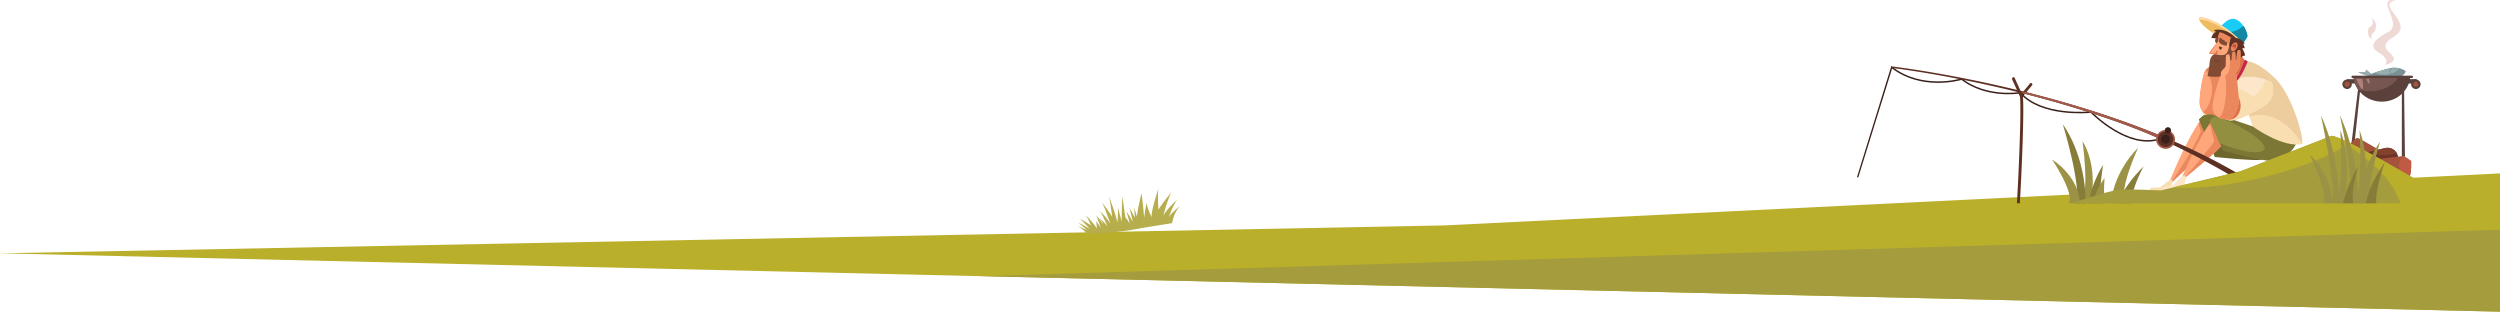 <svg xmlns="http://www.w3.org/2000/svg" xmlns:xlink="http://www.w3.org/1999/xlink" width="1389.342" height="173.203" viewBox="0 0 1389.342 173.203">
  <defs>
    <clipPath id="clip-path">
      <rect id="Прямоугольник_113" data-name="Прямоугольник 113" width="378.044" height="118.743" fill="none"/>
    </clipPath>
  </defs>
  <g id="fishermen-ilend" transform="translate(-50.657 -832.682)">
    <g id="Сгруппировать_2377" data-name="Сгруппировать 2377" transform="translate(5789.52 5209.621)">
      <path id="Контур_973" data-name="Контур 973" d="M1547.89,563.095,960.993,592,158.548,607.5,1547.89,639.93Z" transform="translate(-5897.41 -4843.666)" fill="#baaf2a"/>
      <path id="Контур_974" data-name="Контур 974" d="M1380.73,584.841l-844.3,25.825,844.3,19.727Z" transform="translate(-5730.25 -4834.129)" fill="#a49c3d"/>
    </g>
    <path id="Контур_1042" data-name="Контур 1042" d="M600.024,571.563c.577,2.282,1.559,13.786,1.559,13.786-.017-1.355,1.316-8.417,1.316-8.417.321,3.015,2.753,7.832,2.753,7.832-.221-3.658,3.868-15.854,3.868-15.854-.691,2.976-.016,11.858-.016,11.858.512-1.585,7.5-10.173,7.5-10.173-2,2.732-4.8,13.449-4.8,13.449,1.731-3.44,7.692-8.978,7.692-8.978-1.922,2.368-4.67,9.719-4.67,9.719,1.741-2.7,6.484-6.263,6.484-6.263-3.681,3.345-4.613,9.66-4.613,9.66l-20.435,3.253c.025-5.517,3.362-19.869,3.362-19.869" transform="translate(84.942 368.505)" fill="#b6ad4c"/>
    <path id="Контур_1043" data-name="Контур 1043" d="M579.6,590.953a38.934,38.934,0,0,0-4.976-4.277,38.583,38.583,0,0,1,6.478,3.562s-4.179-4.986-5.961-6.108c0,0,5.989,3.45,6.662,4.176a36.473,36.473,0,0,0-2.909-5.871s5.259,5.57,6.032,7.407a13.162,13.162,0,0,0-.383-4.195s2.469,3.343,2.791,4.016c0,0-2.267-5.81-2.5-7.007,0,0,2,2.5,3.865,5.074a13.01,13.01,0,0,0-2.516-3.794,23.394,23.394,0,0,1,4.714,4.8s-2.74-6.686-4.219-8.615c0,0,4.3,4.2,5.839,7.229,0,0-3.3-10.01-4.885-12.281,0,0,5.372,6.994,5.917,8.454,0,0-1.018-8.942-1.886-11.74,0,0,4.278,11.195,4.73,14.865a51.6,51.6,0,0,0,.342-8.351s1.883,6.705,2.089,8.05c0,0,.1-12.761.45-14,0,0,.791,6.124,1.677,11.47a15.678,15.678,0,0,1,2.414,3.569s-1.283-5.656-2.2-7.225a30.844,30.844,0,0,1,3.887,6.274s-1.374-6.852-2.2-8.312a62.965,62.965,0,0,1,3.3,5.82,48.467,48.467,0,0,0-.472-5.818,61.375,61.375,0,0,1,2.3,8.352,28.123,28.123,0,0,0,.21-4.595s1.119,3.829,1.283,4.708c0,0-.9-5.982-.932-6.835,0,0,1.605,5.606,2.568,9.474-8.839,2.326-19.9,3.215-31.725,3.615a13.494,13.494,0,0,0-4.931-4.254,28.059,28.059,0,0,1,5.141,2.356" transform="translate(75.179 369.766)" fill="#b6ad4c"/>
    <g id="Сгруппировать_177" data-name="Сгруппировать 177" transform="translate(1059 832.682)">
      <g id="Сгруппировать_176" data-name="Сгруппировать 176" transform="translate(0 0)" clip-path="url(#clip-path)">
        <path id="Контур_1540" data-name="Контур 1540" d="M207.278,45.13a.809.809,0,0,0,.76-.561l5.282-6.369a.85.85,0,0,0-.492-1.073.8.8,0,0,0-1.028.513l-5.284,6.369a.853.853,0,0,0,.492,1.074.81.81,0,0,0,.269.047" transform="translate(-92.25 9.062)" fill="#5e3024"/>
        <path id="Контур_1541" data-name="Контур 1541" d="M43.8,32.792l.412-1.5,2.744,2.4a87.266,87.266,0,0,1,9.949-3.041c5.832-1.431,9.262,1.5,9.262,1.5s0,1.5-2.949,3.291L46,35.081a50.239,50.239,0,0,1-6.243-2.361Z" transform="translate(262.407 7.393)" fill="#7a9196"/>
        <path id="Контур_1542" data-name="Контур 1542" d="M48.2,34.061A12.357,12.357,0,0,1,42.9,32.95c1.762-.6,4.543-1.482,7.9-2.306a12.316,12.316,0,0,1,5.353-.178c-.791,2.056-4.044,3.595-7.943,3.595" transform="translate(268.521 7.393)" fill="#97adaf"/>
        <path id="Контур_1543" data-name="Контур 1543" d="M44.03,32.232a2.352,2.352,0,0,1,1.463-1.879c.3-.037.6-.065.886-.08-1.127.519-1.835,1.251-1.835,2.066,0,1.125,1.345,2.094,3.29,2.556-2.22-.4-3.8-1.441-3.8-2.663" transform="translate(275.42 7.398)" fill="#7a9196"/>
        <path id="Контур_1544" data-name="Контур 1544" d="M59.765,31.085l2.6,2.273c-.1.409-.618.693-1.589.783a9.429,9.429,0,0,1-1.522,0c-2.01-.737-3.952-1.62-3.952-1.62l4.048.072Z" transform="translate(246.856 7.597)" fill="#97adaf"/>
        <path id="Контур_1545" data-name="Контур 1545" d="M43.945,30.948c-.007-.133.309-.261.706-.285s.725.063.733.2-.309.26-.706.285-.725-.063-.733-.2" transform="translate(277.977 7.493)" fill="#7a9196"/>
        <rect id="Прямоугольник_111" data-name="Прямоугольник 111" width="7.342" height="2.433" transform="translate(327.341 43.99)" fill="#5b413b"/>
        <rect id="Прямоугольник_112" data-name="Прямоугольник 112" width="7.342" height="2.433" transform="translate(295.918 43.99)" fill="#5b413b"/>
        <path id="Контур_1546" data-name="Контур 1546" d="M55.193,19.692c-2.719-1.375-2.633-5.984-1.03-6.73,2.927-1.36,1.018-4.775,1.018-4.775a4.364,4.364,0,0,1,2.251,3.183c.373,2.316-.553,4.388-1.593,5.036-1.284.8-.646,3.285-.646,3.285" transform="translate(254.531 2.001)" fill="#efd9d5"/>
        <path id="Контур_1547" data-name="Контур 1547" d="M48.605,36.142c6.175-1.717,5.866-3.971,2.058-7.3s-1.558-5.856,2.867-8.539c5.927-3.594,3.926-7.668-.706-13.678S53.854.4,54.471.4c-2.779-.752-4.425-.645-4.63,2.038s6.483,12.129.823,15.134S38.006,25.087,44.8,29.059s3.808,7.083,3.808,7.083" transform="translate(268.582 0.001)" fill="#efd9d5"/>
        <path id="Контур_1548" data-name="Контур 1548" d="M63.8,38.093a2.632,2.632,0,1,1,2.629,2.743A2.688,2.688,0,0,1,63.8,38.093" transform="translate(229.595 8.639)" fill="#5b413b"/>
        <path id="Контур_1549" data-name="Контур 1549" d="M33.1,38.093a2.632,2.632,0,1,1,2.629,2.743A2.688,2.688,0,0,1,33.1,38.093" transform="translate(298.508 8.639)" fill="#5b413b"/>
        <path id="Контур_1550" data-name="Контур 1550" d="M64.775,37.844a1.418,1.418,0,1,1,1.417,1.477,1.448,1.448,0,0,1-1.417-1.477" transform="translate(229.832 8.888)" fill="#a5543c"/>
        <path id="Контур_1551" data-name="Контур 1551" d="M34.069,37.844a1.418,1.418,0,1,1,1.416,1.477,1.448,1.448,0,0,1-1.416-1.477" transform="translate(298.747 8.888)" fill="#a5543c"/>
        <path id="Контур_1552" data-name="Контур 1552" d="M69.257,34.247c-.6,7.761-7.423,13.883-15.766,13.883S38.329,42.008,37.725,34.247Z" transform="translate(261.843 8.369)" fill="#5b413b"/>
        <path id="Контур_1553" data-name="Контур 1553" d="M66.9,38.445,61.879,85.295l-2,1.233,5.735-47.672Z" transform="translate(236.636 9.395)" fill="#5b413b"/>
        <path id="Контур_1554" data-name="Контур 1554" d="M41.209,38.445l.617,48.941-1.852,1.288v-49.8Z" transform="translate(286.475 9.395)" fill="#5b413b"/>
        <path id="Контур_1555" data-name="Контур 1555" d="M71.091,70.791s-15.635-9.42-16.261-9.231c-3.023.921-6.585,7.3-6.585,7.3l9.467,8.8Z" transform="translate(246.92 15.043)" fill="#a5543c"/>
        <path id="Контур_1556" data-name="Контур 1556" d="M64.067,73.14l-1.081-3.062a5.933,5.933,0,0,0-6.884-3.93L42.455,69.276l9.057,6.654Z" transform="translate(261.147 16.129)" fill="#6d3526"/>
        <path id="Контур_1557" data-name="Контур 1557" d="M43.786,68.708c-.068-.438.259-.917.883-1.391l5.1-1.17A5.868,5.868,0,0,1,56.094,68.9a26.649,26.649,0,0,1-3.524.845c-4.637.793-8.569.33-8.784-1.035" transform="translate(267.475 16.13)" fill="#82422e"/>
        <path id="Контур_1558" data-name="Контур 1558" d="M62.4,81.689c1.441-3.005,1.029-9.229,1.029-9.229l-4.116-2.791L37.284,72.244Z" transform="translate(268.17 17.025)" fill="#a5543c"/>
        <path id="Контур_1559" data-name="Контур 1559" d="M37.875,79.8c-.124-.429-.236-.871-.325-1.33-.786-4.09.228-7.81,2.28-8.787l4.094,2.775s.412,6.224-1.029,9.229Z" transform="translate(287.67 17.029)" fill="#c15a42"/>
        <path id="Контур_1560" data-name="Контур 1560" d="M123.761,22.609c.437-.976,2.749-3.619,2.8-4.73s-1.868-7.243-6.447-9.167-9.7,5.625-9.7,5.625Z" transform="translate(114.086 2.053)" fill="#18ccf5"/>
        <path id="Контур_1561" data-name="Контур 1561" d="M115.48,14.905a11.584,11.584,0,0,0,6.778-3.373,12.838,12.838,0,0,1,2.292,5.581c-.05,1.111-2.361,3.754-2.8,4.73l-11.335-7.027a13.281,13.281,0,0,0,5.063.09" transform="translate(116.095 2.819)" fill="#1288a3"/>
        <path id="Контур_1562" data-name="Контур 1562" d="M113.259,7.733c1.186-.118,11.131,1.247,23.541,14.106l-11.874-3.512C116.169,15.555,110.584,8,113.259,7.733" transform="translate(101.145 1.889)" fill="#efbb60"/>
        <path id="Контур_1563" data-name="Контур 1563" d="M113.515,9.075a.664.664,0,0,0-.627.424c-.483-1-.4-1.689.37-1.766,1.186-.118,11.132,1.247,23.541,14.106l-1.543-.457C123.7,10.2,114.642,8.963,113.515,9.075" transform="translate(101.146 1.889)" fill="#ffdaa4"/>
        <path id="Контур_1564" data-name="Контур 1564" d="M117.545,14.6l-1.191-1.086s6.728-2.14,13.03,5.23l-10.894-.326c-.477-.434-3.571-.518-3.571-.518.487-1.806,1.3-3.02,2.627-3.3" transform="translate(105.66 3.232)" fill="#603222"/>
        <path id="Контур_1565" data-name="Контур 1565" d="M128.845,28.809c-3.928,3.107-16.009,15.789-17.5,16.969s-4.384,2.775-5.238,3.956.76,7.635,5.878,9.889,15.353-4.507,19.191-6.333,8.163-5.881,6.457-13.179-7.293-12.484-8.786-11.3" transform="translate(108.265 7)" fill="#efcc9a"/>
        <path id="Контур_1566" data-name="Контур 1566" d="M130.57,57.6c-6.2,1.1-9.553-2.634-10.224-6.258s1.532-17.455,3.227-19.65,5.437-3.162,6.513-2.5,3.56,13.479,4.4,18.108c.4,2.208-.7,9.733-3.917,10.3" transform="translate(93.877 7.084)" fill="#ea875c"/>
        <path id="Контур_1567" data-name="Контур 1567" d="M133.11,41.74c0,5.947-2.8,11.31-4.991,12.831a7.993,7.993,0,0,1-1.816-3.764c-.668-3.606,1.513-17.338,3.205-19.619,1.443,2.3,3.6,5.961,3.6,10.552" transform="translate(87.919 7.622)" fill="#ffa77b"/>
        <path id="Контур_1568" data-name="Контур 1568" d="M143.4,53.854c-7.92,10.7-17.568,34.92-17.568,34.92l.81.245s20.648-18.978,22.982-22.872S148.4,55.314,148.4,55.314Z" transform="translate(71.05 13.161)" fill="#ffa77b"/>
        <path id="Контур_1569" data-name="Контур 1569" d="M142.972,59.9,141.6,55.319c.347-.509.693-1,1.035-1.466l5,1.461s3.559,6.939,1.226,10.832-22.982,22.872-22.982,22.872L125.83,89c6.768-9.849,12.943-19.615,17.142-29.1" transform="translate(71.814 13.161)" fill="#ea875c"/>
        <path id="Контур_1570" data-name="Контур 1570" d="M141.658,63.314h0a13.152,13.152,0,0,1-7.7,10.3,60.777,60.777,0,0,1-6.7,2.581c-3.293.859-25.729-1.5-25.729-1.5L92.739,53.8l2.47-2.147a9.922,9.922,0,0,1,6.038.286L116.958,57.3l6.331.516Z" transform="translate(120.985 12.539)" fill="#6d672d"/>
        <path id="Контур_1571" data-name="Контур 1571" d="M119.027,51.7a18.692,18.692,0,0,1,4.116-.608c.362.077.724.152,1.09.245,8.026,2.036,12.5,7.608,11.453,12.1-.895,3.834-6.386,5.836-12.964,5.078l-6.166-14.669Z" transform="translate(97.167 12.486)" fill="#7c7735"/>
        <path id="Контур_1572" data-name="Контур 1572" d="M155.949,85.852c-.279-.057-8.917,1.1-8.917,1.1l-3.091-.421a2.481,2.481,0,0,1,2.646-1.957,11.908,11.908,0,0,0,3.809-.194s4.761-4.352,5.97-4.1-.148,3.671-.148,3.671Z" transform="translate(42.061 19.615)" fill="#f9deb2"/>
        <path id="Контур_1573" data-name="Контур 1573" d="M137.25,54.488C129.7,64.219,120.783,86.15,120.783,86.15l.824.286s20.171-16.207,22.366-19.784-1.646-10.447-1.646-10.447Z" transform="translate(83.094 13.316)" fill="#ffa77b"/>
        <path id="Контур_1574" data-name="Контур 1574" d="M137.887,65.006l-2.5-9.656c.217-.3.433-.585.647-.862l5.077,1.718s3.843,6.869,1.648,10.445c-2.017,3.288-19.192,17.222-21.976,19.468,4.106-4.668,17.556-20.423,17.1-21.113" transform="translate(84.31 13.316)" fill="#ea875c"/>
        <path id="Контур_1575" data-name="Контур 1575" d="M155.251,91.33l18.783-60.464c16.179,12.17,36.349,6.977,38.544,6.36C225.955,47.3,243,45.087,245.128,44.761c11.576,13.045,36.835,11,39.286,10.76,1.827,1.824,21.332,20.744,38.555,14.845l-.25-.8c-17.536,6-37.673-14.574-37.875-14.782l-.137-.142-.19.021c-.269.031-27.177,2.884-38.939-10.638l-.149-.172-.218.041c-.183.032-18.353,3.172-32.316-7.469l-.161-.123-.192.058c-.215.067-21.691,6.508-38.478-6.517l-.447-.347L154.486,91.33Z" transform="translate(-130.871 7.209)" fill="#3a201b"/>
        <path id="Контур_1576" data-name="Контур 1576" d="M307.311,95.095a13.691,13.691,0,0,0,1.176-1.366.989.989,0,0,0-.4-1.163c-20.864-12.826-43.784-23.11-66.722-31.438-65.392-23.739-130.114-31.33-131.1-31.44-.733-.082-.623.775.108.857.983.11,65.131,7.7,130.4,31.888,22.508,8.34,45.187,20.108,65.785,32.661a.679.679,0,0,0,.749,0" transform="translate(-67.098 7.254)" fill="#5e3024"/>
        <path id="Контур_1577" data-name="Контур 1577" d="M147.287,41.006A581.775,581.775,0,0,1,204.721,58.36c7.868,2.856,15.733,5.949,23.514,9.289q-1.465.392-3.023.757c-7-3.194-14.046-6.136-21.08-8.742A573.5,573.5,0,0,0,144.864,41.5q1.189-.254,2.423-.493" transform="translate(-30.454 10.021)" fill="#a35a4b"/>
        <path id="Контур_1578" data-name="Контур 1578" d="M142.775,63.153a5.253,5.253,0,1,1,5.249,5.474,5.365,5.365,0,0,1-5.249-5.474" transform="translate(47.107 14.096)" fill="#a35a4b"/>
        <path id="Контур_1579" data-name="Контур 1579" d="M143.52,62.963a4.326,4.326,0,1,1,4.323,4.507,4.417,4.417,0,0,1-4.323-4.507" transform="translate(47.288 14.285)" fill="#5e3024"/>
        <path id="Контур_1580" data-name="Контур 1580" d="M144.981,62.591a2.507,2.507,0,1,1,2.5,2.612,2.56,2.56,0,0,1-2.5-2.612" transform="translate(47.645 14.658)" fill="#3a201b"/>
        <path id="Контур_1581" data-name="Контур 1581" d="M148.011,58.641a1.751,1.751,0,1,1-1.75-1.824,1.788,1.788,0,0,1,1.75,1.824" transform="translate(50.207 13.885)" fill="#3a201b"/>
        <path id="Контур_1582" data-name="Контур 1582" d="M180.188,63.092s8.968,12.557,4.476,34.443h-5.179c4.765-7,.7-34.443.7-34.443" transform="translate(-31.225 15.418)" fill="#9b9245"/>
        <path id="Контур_1583" data-name="Контур 1583" d="M174.388,66.058s-13.03,11.8-15.119,30.751h8.29c-4.66-6.059,6.829-30.751,6.829-30.751" transform="translate(5.467 16.143)" fill="#9b9245"/>
        <path id="Контур_1584" data-name="Контур 1584" d="M182.614,55.533s12.5,15.986,12.757,43.849h-5.542c3.482-8.907-7.215-43.849-7.215-43.849" transform="translate(-44.566 13.571)" fill="#877d39"/>
        <path id="Контур_1585" data-name="Контур 1585" d="M164.109,94.8c-.185-5.536,2.614-12.686,6.644-20.5-6.723,6.8-11.859,13.626-13.954,20.5Z" transform="translate(12.177 18.156)" fill="#877d39"/>
        <path id="Контур_1586" data-name="Контур 1586" d="M185.207,71.245S199.9,80.1,200.7,95.543h-6.384c3.846-4.935-9.109-24.3-9.109-24.3" transform="translate(-53.121 17.411)" fill="#9b9245"/>
        <path id="Контур_1587" data-name="Контур 1587" d="M174.89,94.958h6.864c-.8-5.586.157-12.51,1.375-21.322a65.1,65.1,0,0,0-8.239,21.322" transform="translate(-22.713 17.995)" fill="#877d39"/>
        <path id="Контур_1588" data-name="Контур 1588" d="M173.679,93.527h6.864c-1.339-3.677-1.058-8.234-.693-14.035-2.99,4.13-5.474,8.559-6.171,14.035" transform="translate(-18.62 19.426)" fill="#9b9245"/>
        <path id="Контур_1589" data-name="Контур 1589" d="M136.862,63.745h0a13.155,13.155,0,0,1-7.7,10.3,60.777,60.777,0,0,1-6.7,2.581c-3.293.859-27.066-5.474-27.066-5.474L87.942,54.228l2.47-2.145a9.945,9.945,0,0,1,6.039.285l15.711,5.367,2.4-2.5Z" transform="translate(131.75 12.645)" fill="#7c7735"/>
        <path id="Контур_1590" data-name="Контур 1590" d="M102.709,54.16l2.461-2.139q1.221.312,2.468.678c11.668,3.442,26.547,13.483,25.568,17.1-.86,3.169-10.463,2.969-24.9-2.908Z" transform="translate(116.984 12.713)" fill="#938f41"/>
        <path id="Контур_1591" data-name="Контур 1591" d="M123.934,73.324c-10.943,2.4-27.627-9.781-27.627-9.781L93.574,55.15S86.165,41.126,85.89,38.264s3.156-10.16,6.45-10.733,8.782,3.721,16.192,10.733,15.2,25.4,15.4,35.06" transform="translate(147.249 6.716)" fill="#f9deb2"/>
        <path id="Контур_1592" data-name="Контур 1592" d="M91.65,58.025,85.879,40.164l3.132-12.49a2.928,2.928,0,0,1,.47-.139c3.293-.572,8.953,2.183,16.363,9.195,7.385,6.99,14.971,26.816,15.226,36.5-14.2-21.689-29.421-15.2-29.421-15.2" transform="translate(150.108 6.711)" fill="#edcc9d"/>
        <path id="Контур_1593" data-name="Контур 1593" d="M123.157,29.478a55.531,55.531,0,0,1-5.831,10.709L111.1,29.109l6.911-7.741Z" transform="translate(116.638 5.222)" fill="#dd704a"/>
        <path id="Контур_1594" data-name="Контур 1594" d="M110.649,41.816c5.249-5.152,8.439-14.221,8.439-14.221l-1.648-.966s-3.215,10.185-7.126,13.137Z" transform="translate(121.685 6.508)" fill="#c42749"/>
        <path id="Контур_1595" data-name="Контур 1595" d="M127.757,19.76c-.067,1.492-1.741,12.337-2.27,12.992s-9.533,4.76-10.03,3.644c-2.306-5.174,1.442-20.859,2.159-21.793s10.14,5.157,10.14,5.157" transform="translate(107.537 3.545)" fill="#ffa77b"/>
        <path id="Контур_1596" data-name="Контур 1596" d="M116.372,18.472c-.553-.228-1.1-.434-1.655-.626a15.837,15.837,0,0,1,1-3.242c.718-.932,10.142,5.157,10.142,5.157-.025.551-.269,2.379-.594,4.5a27.686,27.686,0,0,0-8.9-5.786" transform="translate(109.431 3.546)" fill="#ea875c"/>
        <path id="Контур_1597" data-name="Контур 1597" d="M124.587,19.875c.879-1.333.994-3.434,0-3.22s-1.091,1.231-1.234,1.753c-.207.752.857,2.04,1.234,1.467" transform="translate(99.291 4.067)" fill="#824b33"/>
        <path id="Контур_1598" data-name="Контур 1598" d="M126.846,16.676c-.962,2-1.1,8.184-3.176,9.373-1.676.958-4.478.307-5.5.02a1.273,1.273,0,0,0-.941.087c-.81.419-2.24,1.672-2.433,5.322a57.688,57.688,0,0,1-1.121,6.805s6.257.891,8.163-.246,2.01-2.189,2.01-2.189l.177,1.064s4.831-2.4,5.518-5.183a13.518,13.518,0,0,0-.026-5.688l2.3-6.221c-1.185-2.31-3.253-2.862-4.975-3.145" transform="translate(104.767 4.076)" fill="#824b33"/>
        <path id="Контур_1599" data-name="Контур 1599" d="M117.673,30.37a14.2,14.2,0,0,0-4-9.2,25,25,0,0,1,1.068-4.491c1.722.281,3.79.834,4.974,3.145l-2.3,6.219a14.272,14.272,0,0,1,.256,4.33" transform="translate(116.87 4.076)" fill="#603222"/>
        <path id="Контур_1600" data-name="Контур 1600" d="M151,83.96c-.309,0-9.57,2.9-9.57,2.9l-3.4.214a2.948,2.948,0,0,1,2.677-2.468,14.929,14.929,0,0,0,4.116-.967s4.734-5.259,6.071-5.259.207,3.65.207,3.65Z" transform="translate(54.73 19.154)" fill="#fce7ca"/>
        <path id="Контур_1601" data-name="Контур 1601" d="M17.423,98.134H231.21S173.3,62.644,162.326,60.641l-50.77,19.748L67.371,90.979s-18.937-.859-23.876-.286-26.072,7.441-26.072,7.441" transform="translate(125.153 14.819)" fill="#a49c3d"/>
        <path id="Контур_1602" data-name="Контур 1602" d="M17.423,60.689c11.631,2.517,68.6,37.432,68.6,37.432H55.37C51.311,85.278,37.521,71.979,17.423,60.689" transform="translate(270.338 14.831)" fill="#baaf2a"/>
        <path id="Контур_1603" data-name="Контур 1603" d="M64.821,89.353l37.4-8.964L152.994,60.64c1.979.361,5.488,1.814,9.9,3.948-9.845,7.006-28.145,14.43-49.724,19.522C94.2,88.586,76.762,90.3,64.821,89.353" transform="translate(134.484 14.819)" fill="#baaf2a"/>
        <path id="Контур_1604" data-name="Контур 1604" d="M213.22,104.527c.674-10.4,2.588-50.978,1.707-59.21l-4.376-9.649a.969.969,0,0,1,.567-1.156.8.8,0,0,1,.989.663l4.391,9.711.021.127c.925,8.378-.986,48.858-1.681,59.513Z" transform="translate(-100.692 8.426)" fill="#5e3024"/>
        <path id="Контур_1605" data-name="Контур 1605" d="M59.66,58.224s6.477,14.766,1.919,40.5H57.5c4.078-8.227,2.159-40.5,2.159-40.5" transform="translate(243.288 14.229)" fill="#9b9245"/>
        <path id="Контур_1606" data-name="Контур 1606" d="M68.238,58.224s6.477,14.766,1.919,40.5H66.079c4.078-8.227,2.159-40.5,2.159-40.5" transform="translate(224.035 14.229)" fill="#9b9245"/>
        <path id="Контур_1607" data-name="Контур 1607" d="M60.831,51.613s9.538,17.765,10.315,48.727H67.068c2.373-9.9-6.237-48.727-6.237-48.727" transform="translate(231.202 12.613)" fill="#9b9245"/>
        <path id="Контур_1608" data-name="Контур 1608" d="M72.4,69.073a40.354,40.354,0,0,1,12.714,27H80.085c2.924-5.485-7.688-27-7.688-27" transform="translate(202.845 16.88)" fill="#9b9245"/>
        <path id="Контур_1609" data-name="Контур 1609" d="M62.446,63.309S52.435,76.42,51.192,97.481H57.72c-3.8-6.732,4.726-34.172,4.726-34.172" transform="translate(251.896 15.471)" fill="#9b9245"/>
        <path id="Контур_1610" data-name="Контур 1610" d="M69.313,51.613s9.538,17.765,10.315,48.727H75.55c2.373-9.9-6.237-48.727-6.237-48.727" transform="translate(212.165 12.613)" fill="#9b9245"/>
        <path id="Контур_1611" data-name="Контур 1611" d="M66.589,94.83c-.912-5.83.559-13.011,2.878-20.672A75.7,75.7,0,0,0,60.831,94.83Z" transform="translate(232.881 18.123)" fill="#877d39"/>
        <path id="Контур_1612" data-name="Контур 1612" d="M54.83,95.245c-.264-6.152,1.789-14.1,4.8-22.781C54.478,80.02,50.578,87.6,49.072,95.245Z" transform="translate(257.354 17.709)" fill="#877d39"/>
        <path id="Контур_1613" data-name="Контур 1613" d="M118.364,29.951C114.435,33.058,105.889,44.118,104.4,45.3s-4.385,2.775-5.239,3.956.76,7.635,5.878,9.889,15.353-4.507,19.192-6.333,8.162-5.881,6.456-13.179-10.827-10.862-12.321-9.681" transform="translate(123.856 7.265)" fill="#fce7ca"/>
        <path id="Контур_1614" data-name="Контур 1614" d="M110.262,43.014a47.317,47.317,0,0,0,3.518-3.94,23.352,23.352,0,0,1,3.166.611c6.859,1.823,11.89,6.412,12.689,11.067-4.14,2.093-13.806,8.276-18.733,6.106-5.118-2.254-6.731-8.708-5.877-9.889s3.744-2.775,5.238-3.956" transform="translate(117.99 9.549)" fill="#f9deb2"/>
        <path id="Контур_1615" data-name="Контур 1615" d="M99.158,48.4c.8-1.111,3.411-2.588,4.959-3.742a5.978,5.978,0,0,0,1.458,4.054c3.136,3.371,10.282,1.443,15.962-4.3,3.5-3.54,5.618-7.7,6-11.165a11.873,11.873,0,0,1,3.145,5.532c1.706,7.3-2.618,11.355-6.457,13.18s-14.074,8.586-19.192,6.331-6.73-8.708-5.877-9.889" transform="translate(123.856 8.123)" fill="#f9deb2"/>
        <path id="Контур_1616" data-name="Контур 1616" d="M113.44,56.242c5.353,1.319,8.234-2.545,8.646-6.695s-2.607-8.514-2.607-8.514Z" transform="translate(114.758 10.028)" fill="#dd704a"/>
        <path id="Контур_1617" data-name="Контур 1617" d="M123.791,58.67c-6.325,1.088-9.252-2.608-9.508-6.2s3.527-17.282,5.473-19.457,5.8-3.13,6.8-2.478,2.018,13.345,2.331,17.929c.149,2.186-1.814,9.638-5.094,10.2" transform="translate(106.956 7.414)" fill="#ffa77b"/>
        <path id="Контур_1618" data-name="Контур 1618" d="M115.108,57.56c3.619,0,5.335-19.479,2.968-24.148.32.019,5.633-3.024,5.807-2.912,1,.653,2.018,13.346,2.331,17.93.149,2.185-1.814,9.636-5.094,10.2-3.047.523-5.3-.07-6.849-1.218a2.7,2.7,0,0,0,.837.147" transform="translate(109.627 7.453)" fill="#ea875c"/>
        <path id="Контур_1619" data-name="Контур 1619" d="M119.1,26.865c-1.56-.31-4.116,2.791-4.116,2.791l-3.443-12.745s3.311-.27,5.062.813a7.965,7.965,0,0,1,2.534,2.41l-.9.014a17.256,17.256,0,0,1,.84,2.562l-1.346-.065c.47,1.452,1.73,3.031,1.37,4.22" transform="translate(120.073 4.126)" fill="#603222"/>
        <path id="Контур_1620" data-name="Контур 1620" d="M114.931,21.357c.368-1.324,1.442-2.4,2.4-2.4s1.435,1.066,1.066,2.389-1.442,2.4-2.4,2.4-1.435-1.065-1.066-2.389" transform="translate(116.66 4.632)" fill="#ea875c"/>
        <path id="Контур_1621" data-name="Контур 1621" d="M116.064,21.353a1.232,1.232,0,0,0-.663.256,2.81,2.81,0,0,1,.078-.29c.314-.928,1.059-1.72,1.664-1.767s.844.667.531,1.6a3.208,3.208,0,0,1-1.032,1.487c.235-.725-.02-1.3-.579-1.282" transform="translate(116.632 4.778)" fill="#cc4f46"/>
        <path id="Контур_1622" data-name="Контур 1622" d="M121.827,33.98c2.212-1.878,3.1-6.08,2.331-6.723s-5.041-.592-6.738.642-.121,1.717-1.921,3.545c-.625.636-2.161,1.893-1.75,3.5.251.987,6.362.492,8.078-.966" transform="translate(112.154 6.562)" fill="#ffa77b"/>
        <path id="Контур_1623" data-name="Контур 1623" d="M116,30.587c-.078-.678-.178-1.9-.4-3.026,1.939-.9,5.449-.882,6.142-.3.772.643-.118,4.846-2.332,6.723-1.05.892-3.742,1.421-5.734,1.473A5.15,5.15,0,0,0,116,30.587" transform="translate(114.566 6.562)" fill="#ea875c"/>
        <path id="Контур_1624" data-name="Контур 1624" d="M115.344,30.569c.62-3.568.78-8.188.05-8.258s-1.167.031-1.455.506a41.027,41.027,0,0,0-.564,5.372Z" transform="translate(121.084 5.448)" fill="#ea875c"/>
        <path id="Контур_1625" data-name="Контур 1625" d="M117.61,31.128c.506-3.566.54-8.121-.17-8.121s-1.134.141-1.4.635a41.615,41.615,0,0,0-.4,5.332Z" transform="translate(116.167 5.623)" fill="#ea875c"/>
        <path id="Контур_1626" data-name="Контур 1626" d="M119.981,33.058c1.025-4.528.576-8.785-.189-8.788s-1.214.142-1.477.651-.147,5.891-.147,5.891Z" transform="translate(110.452 5.931)" fill="#ffa77b"/>
        <path id="Контур_1627" data-name="Контур 1627" d="M123.477,21.253c-1.551,3.016-1.834.172-1.853-.673a3.252,3.252,0,0,0,1.853.673" transform="translate(103.222 5.03)" fill="#4f372f"/>
        <path id="Контур_1628" data-name="Контур 1628" d="M125.46,27.8a.284.284,0,0,0,.228-.088.189.189,0,0,0-.068-.295l-.1-.058c-.819-.468-1.666-.949-2.536-.556a.187.187,0,0,0-.095.287.279.279,0,0,0,.361.082c.689-.487,1.3-.055,1.971.53l.1.058a.31.31,0,0,0,.139.04" transform="matrix(-0.966, 0.259, -0.259, -0.966, 350.837, 27.881)" fill="#4f372f"/>
        <path id="Контур_1629" data-name="Контур 1629" d="M99.565,36.463c2.265-2.6,4.16-6.306,5.705-7.528,1.4-1.109,9.9,3.219,12.3,9.644-8.671-4.207-15.322-2.955-18-2.115" transform="translate(136.582 7.029)" fill="#edcc9d"/>
        <path id="Контур_1630" data-name="Контур 1630" d="M128.582,18.288A47.425,47.425,0,0,0,123.3,25.12c-.128.371,3.891.641,4.325.625s.961-7.456.961-7.456" transform="translate(96.04 4.47)" fill="#dd704a"/>
        <path id="Контур_1631" data-name="Контур 1631" d="M128.034,17.921a41.554,41.554,0,0,0-5.089,7.114c-.128.37,2.091.3,2.525.285.131,0,.586-.478.92-1.415.066-.185.83.168.9-.035a23.8,23.8,0,0,0,.747-5.949" transform="translate(97.029 4.38)" fill="#ffa77b"/>
        <path id="Контур_1632" data-name="Контур 1632" d="M123.861,21.189a5.228,5.228,0,0,1-4.327-1.911c-.118-.5.051-2.4.752-2.367s1.132,1.081,1.132,1.081a.968.968,0,0,1,1,.254,1.256,1.256,0,0,1,.467.872c1.065-.264,1.368.455.976,2.071" transform="translate(105.317 4.133)" fill="#824b33"/>
        <path id="Контур_1633" data-name="Контур 1633" d="M52.023,42.333a21.73,21.73,0,0,1-6.654-1.028,14.419,14.419,0,0,1-2.526-7.059H68.007c-2.767,4.77-8.881,8.087-15.984,8.087" transform="translate(256.725 8.369)" fill="#775651"/>
        <path id="Контур_1634" data-name="Контур 1634" d="M62.045,35.181c.672,3.463.739,5.78.039,5.78s-1.991-2.317-3.346-5.78Z" transform="translate(242.374 8.598)" fill="#ad807b"/>
        <path id="Контур_1635" data-name="Контур 1635" d="M57.481,35.181c.327,1.685.36,2.812.019,2.812s-.969-1.127-1.629-2.812Z" transform="translate(250.779 8.598)" fill="#ad807b"/>
        <path id="Контур_1636" data-name="Контур 1636" d="M37.087,33.788H70.079a.588.588,0,0,1,.589.587v.113a.588.588,0,0,1-.589.587H37.087a.587.587,0,0,1-.587-.587v-.113a.587.587,0,0,1,.587-.587" transform="translate(261.957 8.257)" fill="#5b413b"/>
      </g>
    </g>
  </g>
</svg>
